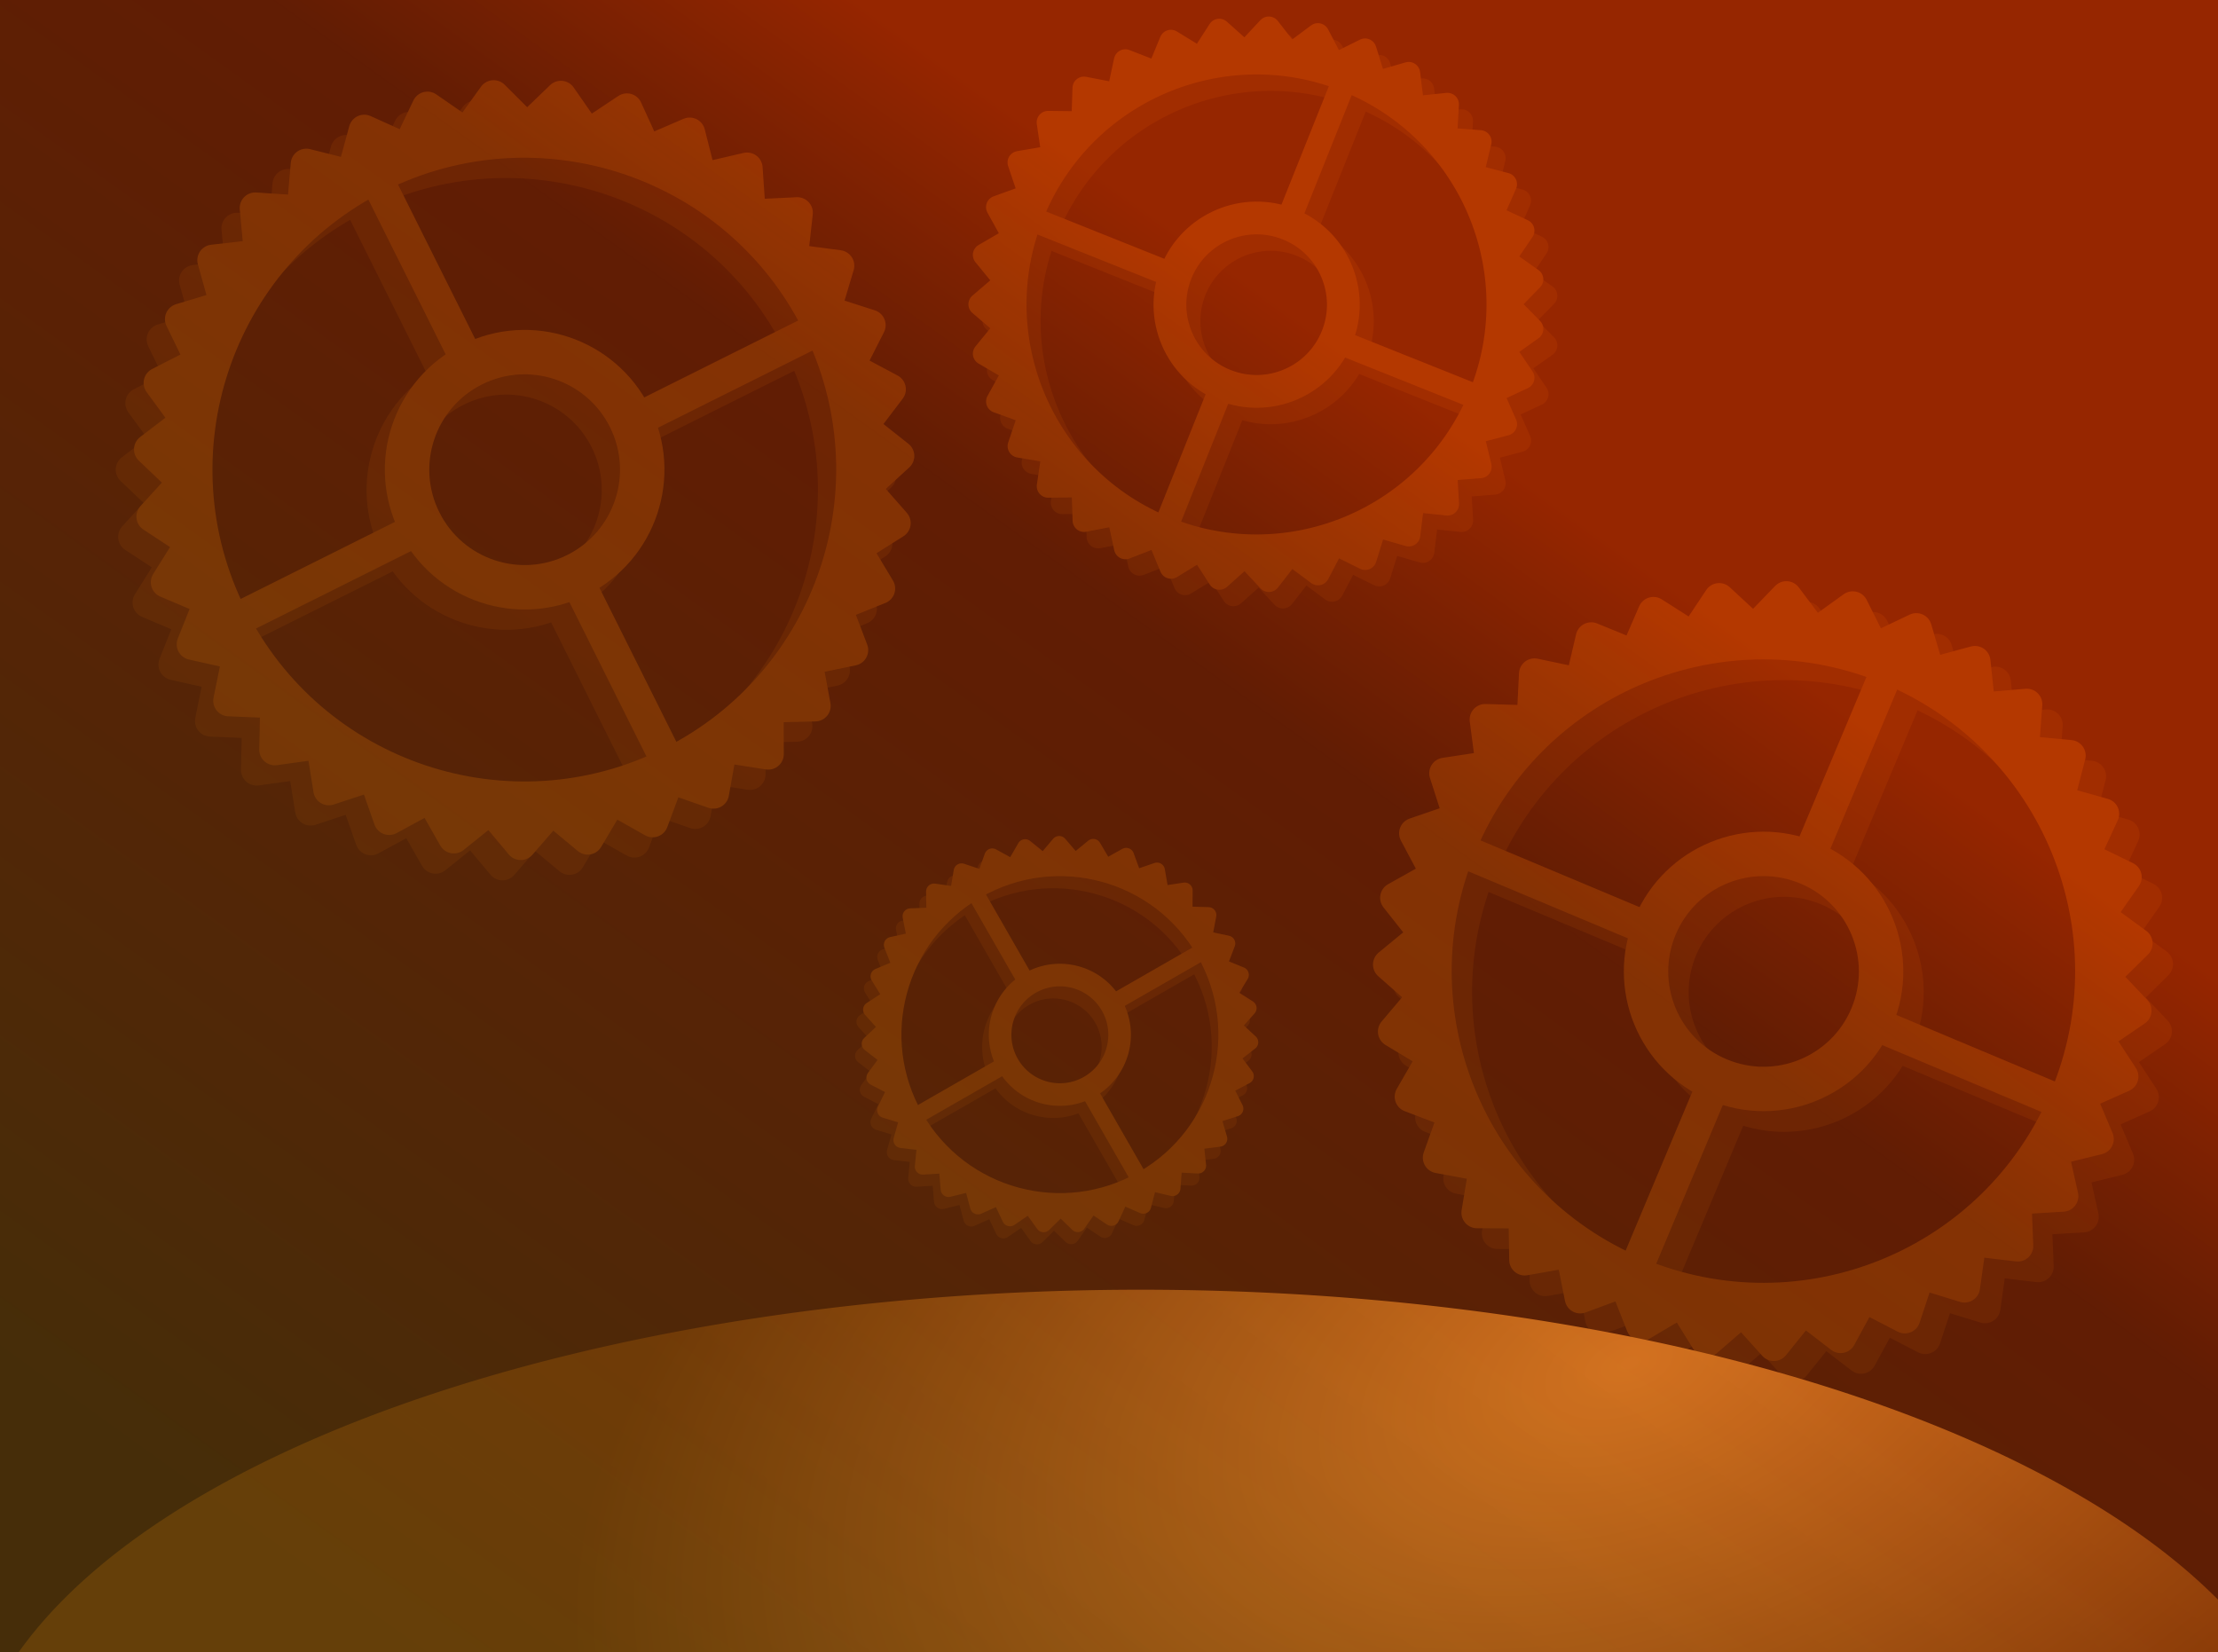 <?xml version="1.0" encoding="UTF-8" standalone="no"?>
<!-- Created with Inkscape (http://www.inkscape.org/) -->

<svg
   xmlns:dc="http://purl.org/dc/elements/1.1/"
   xmlns:cc="http://creativecommons.org/ns#"
   xmlns:rdf="http://www.w3.org/1999/02/22-rdf-syntax-ns#"
   xmlns:svg="http://www.w3.org/2000/svg"
   xmlns="http://www.w3.org/2000/svg"
   xmlns:xlink="http://www.w3.org/1999/xlink"
   xmlns:sodipodi="http://sodipodi.sourceforge.net/DTD/sodipodi-0.dtd"
   xmlns:inkscape="http://www.inkscape.org/namespaces/inkscape"
   width="1000"
   height="745"
   id="svg2"
   version="1.1"
   inkscape:version="0.48.4 r9939"
   sodipodi:docname="Unlimited Blade Works.svg"
   inkscape:export-filename="C:\Users\JoeDono\Dropbox\Inkscape Pictures\Unlimited Blade Works.png"
   inkscape:export-xdpi="90"
   inkscape:export-ydpi="90">
  <defs
     id="defs4">
    <linearGradient
       id="linearGradient3986">
      <stop
         style="stop-color:#ff4000;stop-opacity:0.589;"
         offset="0"
         id="stop3988" />
      <stop
         id="stop3994"
         offset="0.212"
         style="stop-color:#bc3707;stop-opacity:0.518;" />
      <stop
         style="stop-color:#794e0f;stop-opacity:0.58;"
         offset="1"
         id="stop3990" />
    </linearGradient>
    <linearGradient
       id="linearGradient3832">
      <stop
         style="stop-color:#ffae39;stop-opacity:1;"
         offset="0"
         id="stop3834" />
      <stop
         style="stop-color:#492b00;stop-opacity:1;"
         offset="1"
         id="stop3836" />
    </linearGradient>
    <linearGradient
       id="linearGradient3824">
      <stop
         style="stop-color:#000000;stop-opacity:1;"
         offset="0"
         id="stop3826" />
      <stop
         style="stop-color:#000000;stop-opacity:0;"
         offset="1"
         id="stop3828" />
    </linearGradient>
    <radialGradient
       inkscape:collect="always"
       xlink:href="#linearGradient3832"
       id="radialGradient3840"
       cx="684.66"
       cy="592.474"
       fx="684.66"
       fy="592.474"
       r="528.31"
       gradientTransform="matrix(-0.879,0.51,-0.185,-0.782,1445.214,629.835)"
       gradientUnits="userSpaceOnUse" />
    <filter
       id="filter3974"
       height="1"
       width="1"
       y="0"
       x="0"
       inkscape:label="Film grain"
       inkscape:menu="Image effects"
       inkscape:menu-tooltip="Adds a small scale graininess"
       color-interpolation-filters="sRGB">
      <feTurbulence
         id="feTurbulence3976"
         type="fractalNoise"
         numOctaves="3"
         baseFrequency="1"
         seed="0"
         result="result0" />
      <feColorMatrix
         id="feColorMatrix3978"
         result="result4"
         values="0"
         type="saturate" />
      <feComposite
         id="feComposite3980"
         in2="result4"
         in="SourceGraphic"
         operator="arithmetic"
         k1="1.25"
         k2="0.5"
         k3="0.5"
         result="result2" />
      <feBlend
         id="feBlend3982"
         in2="SourceGraphic"
         result="result5"
         mode="normal"
         in="result2" />
      <feComposite
         id="feComposite3984"
         in2="SourceGraphic"
         in="result5"
         operator="in"
         result="result3" />
    </filter>
    <linearGradient
       inkscape:collect="always"
       xlink:href="#linearGradient3986"
       id="linearGradient3992"
       x1="719.229"
       y1="238.914"
       x2="296.985"
       y2="826.822"
       gradientUnits="userSpaceOnUse" />
    <filter
       id="filter4132"
       y="-0.2"
       height="1.4"
       inkscape:label="Rough and dilate"
       inkscape:menu="Distort"
       inkscape:menu-tooltip="Create a turbulent contour around"
       color-interpolation-filters="sRGB">
      <feMorphology
         id="feMorphology4134"
         radius="7"
         operator="dilate"
         result="result8"
         in="SourceGraphic" />
      <feComposite
         id="feComposite4136"
         in2="result8"
         result="result10"
         in="SourceGraphic"
         operator="arithmetic"
         k1="0.5"
         k3="0.5" />
      <feTurbulence
         id="feTurbulence4138"
         result="result11"
         type="fractalNoise"
         numOctaves="3"
         baseFrequency="0.07" />
      <feDisplacementMap
         id="feDisplacementMap4140"
         in2="result11"
         result="result12"
         in="result10"
         xChannelSelector="R"
         scale="10" />
      <feComposite
         id="feComposite4142"
         in2="result12"
         operator="arithmetic"
         result="result13"
         in="SourceGraphic"
         k1="0.25"
         k2="0.25"
         k3="0.75" />
    </filter>
  </defs>
  <sodipodi:namedview
     id="base"
     pagecolor="#ffffff"
     bordercolor="#666666"
     borderopacity="1.0"
     inkscape:pageopacity="0.0"
     inkscape:pageshadow="2"
     inkscape:zoom="0.49497475"
     inkscape:cx="507.48067"
     inkscape:cy="263.05044"
     inkscape:document-units="px"
     inkscape:current-layer="layer1"
     showgrid="false"
     inkscape:window-width="1920"
     inkscape:window-height="1018"
     inkscape:window-x="-8"
     inkscape:window-y="-8"
     inkscape:window-maximized="1" />
  <g
     inkscape:label="Layer 1"
     inkscape:groupmode="layer"
     id="layer1"
     transform="translate(0,-307.362)">
    <rect
       style="fill:#000000;fill-opacity:1;stroke:none"
       id="rect3996"
       width="1105.107"
       height="998.031"
       x="-16.162"
       y="-28.777"
       transform="translate(0,307.362)"
       inkscape:export-xdpi="90"
       inkscape:export-ydpi="90" />
    <g
       id="g3856"
       transform="matrix(0.895,-0.447,0.447,0.895,-650.875,339.231)">
      <path
         sodipodi:type="arc"
         style="fill:none;stroke:#1b1000;stroke-width:20;stroke-linecap:butt;stroke-linejoin:round;stroke-miterlimit:4;stroke-opacity:1;stroke-dasharray:none"
         id="path3833"
         sodipodi:cx="237.38585"
         sodipodi:cy="215.68007"
         sodipodi:rx="150.51273"
         sodipodi:ry="150.51273"
         d="m 387.899,215.68 c 0,83.126 -67.387,150.513 -150.513,150.513 -83.126,0 -150.513,-67.387 -150.513,-150.513 0,-83.126 67.387,-150.513 150.513,-150.513 83.126,0 150.513,67.387 150.513,150.513 z"
         transform="translate(464.286,345.934)" />
      <path
         transform="matrix(0.352,0,0,0.352,618.224,485.797)"
         d="m 387.899,215.68 c 0,83.126 -67.387,150.513 -150.513,150.513 -83.126,0 -150.513,-67.387 -150.513,-150.513 0,-83.126 67.387,-150.513 150.513,-150.513 83.126,0 150.513,67.387 150.513,150.513 z"
         sodipodi:ry="150.51273"
         sodipodi:rx="150.51273"
         sodipodi:cy="215.68007"
         sodipodi:cx="237.38585"
         id="path3835"
         style="fill:none;stroke:#1b1000;stroke-width:56.895;stroke-linecap:butt;stroke-linejoin:round;stroke-miterlimit:4;stroke-opacity:1;stroke-dasharray:none"
         sodipodi:type="arc" />
      <path
         style="fill:#492b00;fill-opacity:1;stroke:#1b1000;stroke-width:15;stroke-linecap:butt;stroke-linejoin:miter;stroke-miterlimit:4;stroke-opacity:1;stroke-dasharray:none"
         d="m 700.661,413.121 0,89.904"
         id="path3837"
         inkscape:connector-curvature="0" />
      <path
         inkscape:connector-curvature="0"
         id="path3839"
         d="m 700.661,617.172 0,89.904"
         style="fill:#492b00;fill-opacity:1;stroke:#1b1000;stroke-width:15;stroke-linecap:butt;stroke-linejoin:miter;stroke-miterlimit:4;stroke-opacity:1;stroke-dasharray:none" />
      <path
         style="fill:#492b00;fill-opacity:1;stroke:#1b1000;stroke-width:15;stroke-linecap:butt;stroke-linejoin:miter;stroke-miterlimit:4;stroke-opacity:1;stroke-dasharray:none"
         d="m 848.649,564.139 -89.904,10e-6"
         id="path3841"
         inkscape:connector-curvature="0" />
      <path
         inkscape:connector-curvature="0"
         id="path3843"
         d="m 646.618,564.139 -89.904,10e-6"
         style="fill:#492b00;fill-opacity:1;stroke:#1b1000;stroke-width:15;stroke-linecap:butt;stroke-linejoin:miter;stroke-miterlimit:4;stroke-opacity:1;stroke-dasharray:none" />
      <path
         sodipodi:type="star"
         style="fill:none;stroke:#1b1000;stroke-width:15;stroke-linecap:butt;stroke-linejoin:round;stroke-miterlimit:4;stroke-opacity:1;stroke-dasharray:none"
         id="path3845"
         sodipodi:sides="35"
         sodipodi:cx="232.33508"
         sodipodi:cy="217.70036"
         sodipodi:r1="180.73828"
         sodipodi:r2="164.14107"
         sodipodi:arg1="0.60660511"
         sodipodi:arg2="0.6963649"
         inkscape:flatsided="false"
         inkscape:rounded="0"
         inkscape:randomized="0"
         d="m 380.828,320.736 -22.567,2.25 1.783,22.609 -22.606,-1.816 -2.283,22.564 -21.918,-5.823 -6.275,21.793 -20.526,-9.643 -10.065,20.323 -18.475,-13.153 -13.532,18.199 -15.829,-16.241 -16.565,15.49 -12.675,-18.806 -19.064,12.283 -9.113,-20.767 -20.951,8.682 -5.259,-22.061 -22.165,4.801 -1.235,-22.645 -22.666,0.767 2.828,-22.502 L 79.23,313.748 86.03,292.113 64.54,284.866 75.095,264.793 55.244,253.826 69.213,235.96 51.639,221.625 68.574,206.54 53.843,189.297 73.198,177.478 61.783,157.882 l 21.155,-8.172 -7.733,-21.32 22.274,-4.264 -3.802,-22.358 22.678,-0.218 0.251,-22.677 22.352,3.835 4.296,-22.268 21.308,7.764 8.203,-21.143 19.579,11.444 11.847,-19.339 17.221,14.756 15.109,-16.913 14.31,17.594 17.886,-13.943 10.938,19.867 20.088,-10.525 7.215,21.5 21.645,-6.769 3.26,22.443 22.506,-2.795 -0.8,22.665 22.643,1.268 -4.834,22.158 22.053,5.291 -8.712,20.938 20.754,9.144 -12.311,19.046 18.788,12.702 -15.514,16.542 16.218,15.853 -18.218,13.506 13.126,18.494 -20.337,10.036 9.613,20.54 -21.802,6.243 z"
         transform="matrix(0.935,0,0,0.935,484.33,357.962)"
         inkscape:transform-center-x="0.17571271"
         inkscape:transform-center-y="-0.16468939" />
    </g>
    <g
       id="g3847"
       transform="matrix(0.895,-0.447,0.447,0.895,-209.866,157.074)">
      <path
         transform="translate(0,307.362)"
         d="m 387.899,215.68 c 0,83.126 -67.387,150.513 -150.513,150.513 -83.126,0 -150.513,-67.387 -150.513,-150.513 0,-83.126 67.387,-150.513 150.513,-150.513 83.126,0 150.513,67.387 150.513,150.513 z"
         sodipodi:ry="150.51273"
         sodipodi:rx="150.51273"
         sodipodi:cy="215.68007"
         sodipodi:cx="237.38585"
         id="path3787"
         style="fill:none;stroke:#492b00;stroke-width:20;stroke-linecap:butt;stroke-linejoin:round;stroke-miterlimit:4;stroke-opacity:1;stroke-dasharray:none"
         sodipodi:type="arc" />
      <path
         sodipodi:type="arc"
         style="fill:none;stroke:#492b00;stroke-width:56.895;stroke-linecap:butt;stroke-linejoin:round;stroke-miterlimit:4;stroke-opacity:1;stroke-dasharray:none"
         id="path3789"
         sodipodi:cx="237.38585"
         sodipodi:cy="215.68007"
         sodipodi:rx="150.51273"
         sodipodi:ry="150.51273"
         d="m 387.899,215.68 c 0,83.126 -67.387,150.513 -150.513,150.513 -83.126,0 -150.513,-67.387 -150.513,-150.513 0,-83.126 67.387,-150.513 150.513,-150.513 83.126,0 150.513,67.387 150.513,150.513 z"
         transform="matrix(0.352,0,0,0.352,153.939,447.225)" />
      <path
         inkscape:connector-curvature="0"
         id="path3791"
         d="m 236.376,374.55 0,89.904"
         style="fill:#492b00;fill-opacity:1;stroke:#492b00;stroke-width:15;stroke-linecap:butt;stroke-linejoin:miter;stroke-miterlimit:4;stroke-opacity:1;stroke-dasharray:none" />
      <path
         style="fill:#492b00;fill-opacity:1;stroke:#492b00;stroke-width:15;stroke-linecap:butt;stroke-linejoin:miter;stroke-miterlimit:4;stroke-opacity:1;stroke-dasharray:none"
         d="m 236.376,578.601 0,89.904"
         id="path3793"
         inkscape:connector-curvature="0" />
      <path
         inkscape:connector-curvature="0"
         id="path3795"
         d="m 384.363,525.568 -89.904,10e-6"
         style="fill:#492b00;fill-opacity:1;stroke:#492b00;stroke-width:15;stroke-linecap:butt;stroke-linejoin:miter;stroke-miterlimit:4;stroke-opacity:1;stroke-dasharray:none" />
      <path
         style="fill:#492b00;fill-opacity:1;stroke:#492b00;stroke-width:15;stroke-linecap:butt;stroke-linejoin:miter;stroke-miterlimit:4;stroke-opacity:1;stroke-dasharray:none"
         d="m 182.333,525.568 -89.904,10e-6"
         id="path3797"
         inkscape:connector-curvature="0" />
      <path
         inkscape:transform-center-y="-0.16468939"
         inkscape:transform-center-x="0.17571271"
         transform="matrix(0.935,0,0,0.935,20.044,319.391)"
         d="m 380.828,320.736 -22.567,2.25 1.783,22.609 -22.606,-1.816 -2.283,22.564 -21.918,-5.823 -6.275,21.793 -20.526,-9.643 -10.065,20.323 -18.475,-13.153 -13.532,18.199 -15.829,-16.241 -16.565,15.49 -12.675,-18.806 -19.064,12.283 -9.113,-20.767 -20.951,8.682 -5.259,-22.061 -22.165,4.801 -1.235,-22.645 -22.666,0.767 2.828,-22.502 L 79.23,313.748 86.03,292.113 64.54,284.866 75.095,264.793 55.244,253.826 69.213,235.96 51.639,221.625 68.574,206.54 53.843,189.297 73.198,177.478 61.783,157.882 l 21.155,-8.172 -7.733,-21.32 22.274,-4.264 -3.802,-22.358 22.678,-0.218 0.251,-22.677 22.352,3.835 4.296,-22.268 21.308,7.764 8.203,-21.143 19.579,11.444 11.847,-19.339 17.221,14.756 15.109,-16.913 14.31,17.594 17.886,-13.943 10.938,19.867 20.088,-10.525 7.215,21.5 21.645,-6.769 3.26,22.443 22.506,-2.795 -0.8,22.665 22.643,1.268 -4.834,22.158 22.053,5.291 -8.712,20.938 20.754,9.144 -12.311,19.046 18.788,12.702 -15.514,16.542 16.218,15.853 -18.218,13.506 13.126,18.494 -20.337,10.036 9.613,20.54 -21.802,6.243 z"
         inkscape:randomized="0"
         inkscape:rounded="0"
         inkscape:flatsided="false"
         sodipodi:arg2="0.6963649"
         sodipodi:arg1="0.60660511"
         sodipodi:r2="164.14107"
         sodipodi:r1="180.73828"
         sodipodi:cy="217.70036"
         sodipodi:cx="232.33508"
         sodipodi:sides="35"
         id="path3799"
         style="fill:none;stroke:#492b00;stroke-width:15;stroke-linecap:butt;stroke-linejoin:round;stroke-miterlimit:4;stroke-opacity:1;stroke-dasharray:none"
         sodipodi:type="star" />
    </g>
    <g
       transform="matrix(0.922,0.387,-0.387,0.922,374.659,-34.838)"
       id="g3865">
      <path
         transform="translate(464.286,345.934)"
         d="m 387.899,215.68 c 0,83.126 -67.387,150.513 -150.513,150.513 -83.126,0 -150.513,-67.387 -150.513,-150.513 0,-83.126 67.387,-150.513 150.513,-150.513 83.126,0 150.513,67.387 150.513,150.513 z"
         sodipodi:ry="150.51273"
         sodipodi:rx="150.51273"
         sodipodi:cy="215.68007"
         sodipodi:cx="237.38585"
         id="path3867"
         style="fill:none;stroke:#1b1000;stroke-width:20;stroke-linecap:butt;stroke-linejoin:round;stroke-miterlimit:4;stroke-opacity:1;stroke-dasharray:none"
         sodipodi:type="arc" />
      <path
         sodipodi:type="arc"
         style="fill:none;stroke:#1b1000;stroke-width:56.895;stroke-linecap:butt;stroke-linejoin:round;stroke-miterlimit:4;stroke-opacity:1;stroke-dasharray:none"
         id="path3869"
         sodipodi:cx="237.38585"
         sodipodi:cy="215.68007"
         sodipodi:rx="150.51273"
         sodipodi:ry="150.51273"
         d="m 387.899,215.68 c 0,83.126 -67.387,150.513 -150.513,150.513 -83.126,0 -150.513,-67.387 -150.513,-150.513 0,-83.126 67.387,-150.513 150.513,-150.513 83.126,0 150.513,67.387 150.513,150.513 z"
         transform="matrix(0.352,0,0,0.352,618.224,485.797)" />
      <path
         inkscape:connector-curvature="0"
         id="path3871"
         d="m 700.661,413.121 0,89.904"
         style="fill:#492b00;fill-opacity:1;stroke:#1b1000;stroke-width:15;stroke-linecap:butt;stroke-linejoin:miter;stroke-miterlimit:4;stroke-opacity:1;stroke-dasharray:none" />
      <path
         style="fill:#492b00;fill-opacity:1;stroke:#1b1000;stroke-width:15;stroke-linecap:butt;stroke-linejoin:miter;stroke-miterlimit:4;stroke-opacity:1;stroke-dasharray:none"
         d="m 700.661,617.172 0,89.904"
         id="path3873"
         inkscape:connector-curvature="0" />
      <path
         inkscape:connector-curvature="0"
         id="path3875"
         d="m 848.649,564.139 -89.904,10e-6"
         style="fill:#492b00;fill-opacity:1;stroke:#1b1000;stroke-width:15;stroke-linecap:butt;stroke-linejoin:miter;stroke-miterlimit:4;stroke-opacity:1;stroke-dasharray:none" />
      <path
         style="fill:#492b00;fill-opacity:1;stroke:#1b1000;stroke-width:15;stroke-linecap:butt;stroke-linejoin:miter;stroke-miterlimit:4;stroke-opacity:1;stroke-dasharray:none"
         d="m 646.618,564.139 -89.904,10e-6"
         id="path3877"
         inkscape:connector-curvature="0" />
      <path
         inkscape:transform-center-y="-0.16468939"
         inkscape:transform-center-x="0.17571271"
         transform="matrix(0.935,0,0,0.935,484.33,357.962)"
         d="m 380.828,320.736 -22.567,2.25 1.783,22.609 -22.606,-1.816 -2.283,22.564 -21.918,-5.823 -6.275,21.793 -20.526,-9.643 -10.065,20.323 -18.475,-13.153 -13.532,18.199 -15.829,-16.241 -16.565,15.49 -12.675,-18.806 -19.064,12.283 -9.113,-20.767 -20.951,8.682 -5.259,-22.061 -22.165,4.801 -1.235,-22.645 -22.666,0.767 2.828,-22.502 L 79.23,313.748 86.03,292.113 64.54,284.866 75.095,264.793 55.244,253.826 69.213,235.96 51.639,221.625 68.574,206.54 53.843,189.297 73.198,177.478 61.783,157.882 l 21.155,-8.172 -7.733,-21.32 22.274,-4.264 -3.802,-22.358 22.678,-0.218 0.251,-22.677 22.352,3.835 4.296,-22.268 21.308,7.764 8.203,-21.143 19.579,11.444 11.847,-19.339 17.221,14.756 15.109,-16.913 14.31,17.594 17.886,-13.943 10.938,19.867 20.088,-10.525 7.215,21.5 21.645,-6.769 3.26,22.443 22.506,-2.795 -0.8,22.665 22.643,1.268 -4.834,22.158 22.053,5.291 -8.712,20.938 20.754,9.144 -12.311,19.046 18.788,12.702 -15.514,16.542 16.218,15.853 -18.218,13.506 13.126,18.494 -20.337,10.036 9.613,20.54 -21.802,6.243 z"
         inkscape:randomized="0"
         inkscape:rounded="0"
         inkscape:flatsided="false"
         sodipodi:arg2="0.6963649"
         sodipodi:arg1="0.60660511"
         sodipodi:r2="164.14107"
         sodipodi:r1="180.73828"
         sodipodi:cy="217.70036"
         sodipodi:cx="232.33508"
         sodipodi:sides="35"
         id="path3879"
         style="fill:none;stroke:#1b1000;stroke-width:15;stroke-linecap:butt;stroke-linejoin:round;stroke-miterlimit:4;stroke-opacity:1;stroke-dasharray:none"
         sodipodi:type="star" />
    </g>
    <g
       transform="matrix(0.922,0.387,-0.387,0.922,778.601,171.074)"
       id="g3881">
      <path
         sodipodi:type="arc"
         style="fill:none;stroke:#492b00;stroke-width:20;stroke-linecap:butt;stroke-linejoin:round;stroke-miterlimit:4;stroke-opacity:1;stroke-dasharray:none"
         id="path3883"
         sodipodi:cx="237.38585"
         sodipodi:cy="215.68007"
         sodipodi:rx="150.51273"
         sodipodi:ry="150.51273"
         d="m 387.899,215.68 c 0,83.126 -67.387,150.513 -150.513,150.513 -83.126,0 -150.513,-67.387 -150.513,-150.513 0,-83.126 67.387,-150.513 150.513,-150.513 83.126,0 150.513,67.387 150.513,150.513 z"
         transform="translate(0,307.362)" />
      <path
         transform="matrix(0.352,0,0,0.352,153.939,447.225)"
         d="m 387.899,215.68 c 0,83.126 -67.387,150.513 -150.513,150.513 -83.126,0 -150.513,-67.387 -150.513,-150.513 0,-83.126 67.387,-150.513 150.513,-150.513 83.126,0 150.513,67.387 150.513,150.513 z"
         sodipodi:ry="150.51273"
         sodipodi:rx="150.51273"
         sodipodi:cy="215.68007"
         sodipodi:cx="237.38585"
         id="path3885"
         style="fill:none;stroke:#492b00;stroke-width:56.895;stroke-linecap:butt;stroke-linejoin:round;stroke-miterlimit:4;stroke-opacity:1;stroke-dasharray:none"
         sodipodi:type="arc" />
      <path
         style="fill:#492b00;fill-opacity:1;stroke:#492b00;stroke-width:15;stroke-linecap:butt;stroke-linejoin:miter;stroke-miterlimit:4;stroke-opacity:1;stroke-dasharray:none"
         d="m 236.376,374.55 0,89.904"
         id="path3887"
         inkscape:connector-curvature="0" />
      <path
         inkscape:connector-curvature="0"
         id="path3889"
         d="m 236.376,578.601 0,89.904"
         style="fill:#492b00;fill-opacity:1;stroke:#492b00;stroke-width:15;stroke-linecap:butt;stroke-linejoin:miter;stroke-miterlimit:4;stroke-opacity:1;stroke-dasharray:none" />
      <path
         style="fill:#492b00;fill-opacity:1;stroke:#492b00;stroke-width:15;stroke-linecap:butt;stroke-linejoin:miter;stroke-miterlimit:4;stroke-opacity:1;stroke-dasharray:none"
         d="m 384.363,525.568 -89.904,10e-6"
         id="path3891"
         inkscape:connector-curvature="0" />
      <path
         inkscape:connector-curvature="0"
         id="path3893"
         d="m 182.333,525.568 -89.904,10e-6"
         style="fill:#492b00;fill-opacity:1;stroke:#492b00;stroke-width:15;stroke-linecap:butt;stroke-linejoin:miter;stroke-miterlimit:4;stroke-opacity:1;stroke-dasharray:none" />
      <path
         sodipodi:type="star"
         style="fill:none;stroke:#492b00;stroke-width:15;stroke-linecap:butt;stroke-linejoin:round;stroke-miterlimit:4;stroke-opacity:1;stroke-dasharray:none"
         id="path3895"
         sodipodi:sides="35"
         sodipodi:cx="232.33508"
         sodipodi:cy="217.70036"
         sodipodi:r1="180.73828"
         sodipodi:r2="164.14107"
         sodipodi:arg1="0.60660511"
         sodipodi:arg2="0.6963649"
         inkscape:flatsided="false"
         inkscape:rounded="0"
         inkscape:randomized="0"
         d="m 380.828,320.736 -22.567,2.25 1.783,22.609 -22.606,-1.816 -2.283,22.564 -21.918,-5.823 -6.275,21.793 -20.526,-9.643 -10.065,20.323 -18.475,-13.153 -13.532,18.199 -15.829,-16.241 -16.565,15.49 -12.675,-18.806 -19.064,12.283 -9.113,-20.767 -20.951,8.682 -5.259,-22.061 -22.165,4.801 -1.235,-22.645 -22.666,0.767 2.828,-22.502 L 79.23,313.748 86.03,292.113 64.54,284.866 75.095,264.793 55.244,253.826 69.213,235.96 51.639,221.625 68.574,206.54 53.843,189.297 73.198,177.478 61.783,157.882 l 21.155,-8.172 -7.733,-21.32 22.274,-4.264 -3.802,-22.358 22.678,-0.218 0.251,-22.677 22.352,3.835 4.296,-22.268 21.308,7.764 8.203,-21.143 19.579,11.444 11.847,-19.339 17.221,14.756 15.109,-16.913 14.31,17.594 17.886,-13.943 10.938,19.867 20.088,-10.525 7.215,21.5 21.645,-6.769 3.26,22.443 22.506,-2.795 -0.8,22.665 22.643,1.268 -4.834,22.158 22.053,5.291 -8.712,20.938 20.754,9.144 -12.311,19.046 18.788,12.702 -15.514,16.542 16.218,15.853 -18.218,13.506 13.126,18.494 -20.337,10.036 9.613,20.54 -21.802,6.243 z"
         transform="matrix(0.935,0,0,0.935,20.044,319.391)"
         inkscape:transform-center-x="0.17571271"
         inkscape:transform-center-y="-0.16468939" />
    </g>
    <g
       id="g3897"
       transform="matrix(0.685,0.274,-0.274,0.685,246.086,-124.92)">
      <path
         sodipodi:type="arc"
         style="fill:none;stroke:#1b1000;stroke-width:20;stroke-linecap:butt;stroke-linejoin:round;stroke-miterlimit:4;stroke-opacity:1;stroke-dasharray:none"
         id="path3899"
         sodipodi:cx="237.38585"
         sodipodi:cy="215.68007"
         sodipodi:rx="150.51273"
         sodipodi:ry="150.51273"
         d="m 387.899,215.68 c 0,83.126 -67.387,150.513 -150.513,150.513 -83.126,0 -150.513,-67.387 -150.513,-150.513 0,-83.126 67.387,-150.513 150.513,-150.513 83.126,0 150.513,67.387 150.513,150.513 z"
         transform="translate(464.286,345.934)" />
      <path
         transform="matrix(0.352,0,0,0.352,618.224,485.797)"
         d="m 387.899,215.68 c 0,83.126 -67.387,150.513 -150.513,150.513 -83.126,0 -150.513,-67.387 -150.513,-150.513 0,-83.126 67.387,-150.513 150.513,-150.513 83.126,0 150.513,67.387 150.513,150.513 z"
         sodipodi:ry="150.51273"
         sodipodi:rx="150.51273"
         sodipodi:cy="215.68007"
         sodipodi:cx="237.38585"
         id="path3901"
         style="fill:none;stroke:#1b1000;stroke-width:56.895;stroke-linecap:butt;stroke-linejoin:round;stroke-miterlimit:4;stroke-opacity:1;stroke-dasharray:none"
         sodipodi:type="arc" />
      <path
         style="fill:#492b00;fill-opacity:1;stroke:#1b1000;stroke-width:15;stroke-linecap:butt;stroke-linejoin:miter;stroke-miterlimit:4;stroke-opacity:1;stroke-dasharray:none"
         d="m 700.661,413.121 0,89.904"
         id="path3903"
         inkscape:connector-curvature="0" />
      <path
         inkscape:connector-curvature="0"
         id="path3905"
         d="m 700.661,617.172 0,89.904"
         style="fill:#492b00;fill-opacity:1;stroke:#1b1000;stroke-width:15;stroke-linecap:butt;stroke-linejoin:miter;stroke-miterlimit:4;stroke-opacity:1;stroke-dasharray:none" />
      <path
         style="fill:#492b00;fill-opacity:1;stroke:#1b1000;stroke-width:15;stroke-linecap:butt;stroke-linejoin:miter;stroke-miterlimit:4;stroke-opacity:1;stroke-dasharray:none"
         d="m 848.649,564.139 -89.904,10e-6"
         id="path3907"
         inkscape:connector-curvature="0" />
      <path
         inkscape:connector-curvature="0"
         id="path3909"
         d="m 646.618,564.139 -89.904,10e-6"
         style="fill:#492b00;fill-opacity:1;stroke:#1b1000;stroke-width:15;stroke-linecap:butt;stroke-linejoin:miter;stroke-miterlimit:4;stroke-opacity:1;stroke-dasharray:none" />
      <path
         sodipodi:type="star"
         style="fill:none;stroke:#1b1000;stroke-width:15;stroke-linecap:butt;stroke-linejoin:round;stroke-miterlimit:4;stroke-opacity:1;stroke-dasharray:none"
         id="path3911"
         sodipodi:sides="35"
         sodipodi:cx="232.33508"
         sodipodi:cy="217.70036"
         sodipodi:r1="180.73828"
         sodipodi:r2="164.14107"
         sodipodi:arg1="0.60660511"
         sodipodi:arg2="0.6963649"
         inkscape:flatsided="false"
         inkscape:rounded="0"
         inkscape:randomized="0"
         d="m 380.828,320.736 -22.567,2.25 1.783,22.609 -22.606,-1.816 -2.283,22.564 -21.918,-5.823 -6.275,21.793 -20.526,-9.643 -10.065,20.323 -18.475,-13.153 -13.532,18.199 -15.829,-16.241 -16.565,15.49 -12.675,-18.806 -19.064,12.283 -9.113,-20.767 -20.951,8.682 -5.259,-22.061 -22.165,4.801 -1.235,-22.645 -22.666,0.767 2.828,-22.502 L 79.23,313.748 86.03,292.113 64.54,284.866 75.095,264.793 55.244,253.826 69.213,235.96 51.639,221.625 68.574,206.54 53.843,189.297 73.198,177.478 61.783,157.882 l 21.155,-8.172 -7.733,-21.32 22.274,-4.264 -3.802,-22.358 22.678,-0.218 0.251,-22.677 22.352,3.835 4.296,-22.268 21.308,7.764 8.203,-21.143 19.579,11.444 11.847,-19.339 17.221,14.756 15.109,-16.913 14.31,17.594 17.886,-13.943 10.938,19.867 20.088,-10.525 7.215,21.5 21.645,-6.769 3.26,22.443 22.506,-2.795 -0.8,22.665 22.643,1.268 -4.834,22.158 22.053,5.291 -8.712,20.938 20.754,9.144 -12.311,19.046 18.788,12.702 -15.514,16.542 16.218,15.853 -18.218,13.506 13.126,18.494 -20.337,10.036 9.613,20.54 -21.802,6.243 z"
         transform="matrix(0.935,0,0,0.935,484.33,357.962)"
         inkscape:transform-center-x="0.17571271"
         inkscape:transform-center-y="-0.16468939" />
    </g>
    <g
       id="g3913"
       transform="matrix(0.685,0.274,-0.274,0.685,547.219,21.3)">
      <path
         transform="translate(0,307.362)"
         d="m 387.899,215.68 c 0,83.126 -67.387,150.513 -150.513,150.513 -83.126,0 -150.513,-67.387 -150.513,-150.513 0,-83.126 67.387,-150.513 150.513,-150.513 83.126,0 150.513,67.387 150.513,150.513 z"
         sodipodi:ry="150.51273"
         sodipodi:rx="150.51273"
         sodipodi:cy="215.68007"
         sodipodi:cx="237.38585"
         id="path3915"
         style="fill:none;stroke:#492b00;stroke-width:20;stroke-linecap:butt;stroke-linejoin:round;stroke-miterlimit:4;stroke-opacity:1;stroke-dasharray:none"
         sodipodi:type="arc" />
      <path
         sodipodi:type="arc"
         style="fill:none;stroke:#492b00;stroke-width:56.895;stroke-linecap:butt;stroke-linejoin:round;stroke-miterlimit:4;stroke-opacity:1;stroke-dasharray:none"
         id="path3917"
         sodipodi:cx="237.38585"
         sodipodi:cy="215.68007"
         sodipodi:rx="150.51273"
         sodipodi:ry="150.51273"
         d="m 387.899,215.68 c 0,83.126 -67.387,150.513 -150.513,150.513 -83.126,0 -150.513,-67.387 -150.513,-150.513 0,-83.126 67.387,-150.513 150.513,-150.513 83.126,0 150.513,67.387 150.513,150.513 z"
         transform="matrix(0.352,0,0,0.352,153.939,447.225)" />
      <path
         inkscape:connector-curvature="0"
         id="path3919"
         d="m 236.376,374.55 0,89.904"
         style="fill:#492b00;fill-opacity:1;stroke:#492b00;stroke-width:15;stroke-linecap:butt;stroke-linejoin:miter;stroke-miterlimit:4;stroke-opacity:1;stroke-dasharray:none" />
      <path
         style="fill:#492b00;fill-opacity:1;stroke:#492b00;stroke-width:15;stroke-linecap:butt;stroke-linejoin:miter;stroke-miterlimit:4;stroke-opacity:1;stroke-dasharray:none"
         d="m 236.376,578.601 0,89.904"
         id="path3921"
         inkscape:connector-curvature="0" />
      <path
         inkscape:connector-curvature="0"
         id="path3923"
         d="m 384.363,525.568 -89.904,10e-6"
         style="fill:#492b00;fill-opacity:1;stroke:#492b00;stroke-width:15;stroke-linecap:butt;stroke-linejoin:miter;stroke-miterlimit:4;stroke-opacity:1;stroke-dasharray:none" />
      <path
         style="fill:#492b00;fill-opacity:1;stroke:#492b00;stroke-width:15;stroke-linecap:butt;stroke-linejoin:miter;stroke-miterlimit:4;stroke-opacity:1;stroke-dasharray:none"
         d="m 182.333,525.568 -89.904,10e-6"
         id="path3925"
         inkscape:connector-curvature="0" />
      <path
         inkscape:transform-center-y="-0.16468939"
         inkscape:transform-center-x="0.17571271"
         transform="matrix(0.935,0,0,0.935,20.044,319.391)"
         d="m 380.828,320.736 -22.567,2.25 1.783,22.609 -22.606,-1.816 -2.283,22.564 -21.918,-5.823 -6.275,21.793 -20.526,-9.643 -10.065,20.323 -18.475,-13.153 -13.532,18.199 -15.829,-16.241 -16.565,15.49 -12.675,-18.806 -19.064,12.283 -9.113,-20.767 -20.951,8.682 -5.259,-22.061 -22.165,4.801 -1.235,-22.645 -22.666,0.767 2.828,-22.502 L 79.23,313.748 86.03,292.113 64.54,284.866 75.095,264.793 55.244,253.826 69.213,235.96 51.639,221.625 68.574,206.54 53.843,189.297 73.198,177.478 61.783,157.882 l 21.155,-8.172 -7.733,-21.32 22.274,-4.264 -3.802,-22.358 22.678,-0.218 0.251,-22.677 22.352,3.835 4.296,-22.268 21.308,7.764 8.203,-21.143 19.579,11.444 11.847,-19.339 17.221,14.756 15.109,-16.913 14.31,17.594 17.886,-13.943 10.938,19.867 20.088,-10.525 7.215,21.5 21.645,-6.769 3.26,22.443 22.506,-2.795 -0.8,22.665 22.643,1.268 -4.834,22.158 22.053,5.291 -8.712,20.938 20.754,9.144 -12.311,19.046 18.788,12.702 -15.514,16.542 16.218,15.853 -18.218,13.506 13.126,18.494 -20.337,10.036 9.613,20.54 -21.802,6.243 z"
         inkscape:randomized="0"
         inkscape:rounded="0"
         inkscape:flatsided="false"
         sodipodi:arg2="0.6963649"
         sodipodi:arg1="0.60660511"
         sodipodi:r2="164.14107"
         sodipodi:r1="180.73828"
         sodipodi:cy="217.70036"
         sodipodi:cx="232.33508"
         sodipodi:sides="35"
         id="path3927"
         style="fill:none;stroke:#492b00;stroke-width:15;stroke-linecap:butt;stroke-linejoin:round;stroke-miterlimit:4;stroke-opacity:1;stroke-dasharray:none"
         sodipodi:type="star" />
    </g>
    <g
       id="g3929"
       transform="matrix(0.253,0.441,-0.441,0.253,545.018,327.753)">
      <path
         sodipodi:type="arc"
         style="fill:none;stroke:#1b1000;stroke-width:20;stroke-linecap:butt;stroke-linejoin:round;stroke-miterlimit:4;stroke-opacity:1;stroke-dasharray:none"
         id="path3931"
         sodipodi:cx="237.38585"
         sodipodi:cy="215.68007"
         sodipodi:rx="150.51273"
         sodipodi:ry="150.51273"
         d="m 387.899,215.68 c 0,83.126 -67.387,150.513 -150.513,150.513 -83.126,0 -150.513,-67.387 -150.513,-150.513 0,-83.126 67.387,-150.513 150.513,-150.513 83.126,0 150.513,67.387 150.513,150.513 z"
         transform="translate(464.286,345.934)" />
      <path
         transform="matrix(0.352,0,0,0.352,618.224,485.797)"
         d="m 387.899,215.68 c 0,83.126 -67.387,150.513 -150.513,150.513 -83.126,0 -150.513,-67.387 -150.513,-150.513 0,-83.126 67.387,-150.513 150.513,-150.513 83.126,0 150.513,67.387 150.513,150.513 z"
         sodipodi:ry="150.51273"
         sodipodi:rx="150.51273"
         sodipodi:cy="215.68007"
         sodipodi:cx="237.38585"
         id="path3933"
         style="fill:none;stroke:#1b1000;stroke-width:56.895;stroke-linecap:butt;stroke-linejoin:round;stroke-miterlimit:4;stroke-opacity:1;stroke-dasharray:none"
         sodipodi:type="arc" />
      <path
         style="fill:#492b00;fill-opacity:1;stroke:#1b1000;stroke-width:15;stroke-linecap:butt;stroke-linejoin:miter;stroke-miterlimit:4;stroke-opacity:1;stroke-dasharray:none"
         d="m 700.661,413.121 0,89.904"
         id="path3935"
         inkscape:connector-curvature="0" />
      <path
         inkscape:connector-curvature="0"
         id="path3937"
         d="m 700.661,617.172 0,89.904"
         style="fill:#492b00;fill-opacity:1;stroke:#1b1000;stroke-width:15;stroke-linecap:butt;stroke-linejoin:miter;stroke-miterlimit:4;stroke-opacity:1;stroke-dasharray:none" />
      <path
         style="fill:#492b00;fill-opacity:1;stroke:#1b1000;stroke-width:15;stroke-linecap:butt;stroke-linejoin:miter;stroke-miterlimit:4;stroke-opacity:1;stroke-dasharray:none"
         d="m 848.649,564.139 -89.904,10e-6"
         id="path3939"
         inkscape:connector-curvature="0" />
      <path
         inkscape:connector-curvature="0"
         id="path3941"
         d="m 646.618,564.139 -89.904,10e-6"
         style="fill:#492b00;fill-opacity:1;stroke:#1b1000;stroke-width:15;stroke-linecap:butt;stroke-linejoin:miter;stroke-miterlimit:4;stroke-opacity:1;stroke-dasharray:none" />
      <path
         sodipodi:type="star"
         style="fill:none;stroke:#1b1000;stroke-width:15;stroke-linecap:butt;stroke-linejoin:round;stroke-miterlimit:4;stroke-opacity:1;stroke-dasharray:none"
         id="path3943"
         sodipodi:sides="35"
         sodipodi:cx="232.33508"
         sodipodi:cy="217.70036"
         sodipodi:r1="180.73828"
         sodipodi:r2="164.14107"
         sodipodi:arg1="0.60660511"
         sodipodi:arg2="0.6963649"
         inkscape:flatsided="false"
         inkscape:rounded="0"
         inkscape:randomized="0"
         d="m 380.828,320.736 -22.567,2.25 1.783,22.609 -22.606,-1.816 -2.283,22.564 -21.918,-5.823 -6.275,21.793 -20.526,-9.643 -10.065,20.323 -18.475,-13.153 -13.532,18.199 -15.829,-16.241 -16.565,15.49 -12.675,-18.806 -19.064,12.283 -9.113,-20.767 -20.951,8.682 -5.259,-22.061 -22.165,4.801 -1.235,-22.645 -22.666,0.767 2.828,-22.502 L 79.23,313.748 86.03,292.113 64.54,284.866 75.095,264.793 55.244,253.826 69.213,235.96 51.639,221.625 68.574,206.54 53.843,189.297 73.198,177.478 61.783,157.882 l 21.155,-8.172 -7.733,-21.32 22.274,-4.264 -3.802,-22.358 22.678,-0.218 0.251,-22.677 22.352,3.835 4.296,-22.268 21.308,7.764 8.203,-21.143 19.579,11.444 11.847,-19.339 17.221,14.756 15.109,-16.913 14.31,17.594 17.886,-13.943 10.938,19.867 20.088,-10.525 7.215,21.5 21.645,-6.769 3.26,22.443 22.506,-2.795 -0.8,22.665 22.643,1.268 -4.834,22.158 22.053,5.291 -8.712,20.938 20.754,9.144 -12.311,19.046 18.788,12.702 -15.514,16.542 16.218,15.853 -18.218,13.506 13.126,18.494 -20.337,10.036 9.613,20.54 -21.802,6.243 z"
         transform="matrix(0.935,0,0,0.935,484.33,357.962)"
         inkscape:transform-center-x="0.17571271"
         inkscape:transform-center-y="-0.16468939" />
    </g>
    <g
       id="g3945"
       transform="matrix(0.253,0.441,-0.441,0.253,648.466,536.804)">
      <path
         transform="translate(0,307.362)"
         d="m 387.899,215.68 c 0,83.126 -67.387,150.513 -150.513,150.513 -83.126,0 -150.513,-67.387 -150.513,-150.513 0,-83.126 67.387,-150.513 150.513,-150.513 83.126,0 150.513,67.387 150.513,150.513 z"
         sodipodi:ry="150.51273"
         sodipodi:rx="150.51273"
         sodipodi:cy="215.68007"
         sodipodi:cx="237.38585"
         id="path3947"
         style="fill:none;stroke:#492b00;stroke-width:20;stroke-linecap:butt;stroke-linejoin:round;stroke-miterlimit:4;stroke-opacity:1;stroke-dasharray:none"
         sodipodi:type="arc" />
      <path
         sodipodi:type="arc"
         style="fill:none;stroke:#492b00;stroke-width:56.895;stroke-linecap:butt;stroke-linejoin:round;stroke-miterlimit:4;stroke-opacity:1;stroke-dasharray:none"
         id="path3949"
         sodipodi:cx="237.38585"
         sodipodi:cy="215.68007"
         sodipodi:rx="150.51273"
         sodipodi:ry="150.51273"
         d="m 387.899,215.68 c 0,83.126 -67.387,150.513 -150.513,150.513 -83.126,0 -150.513,-67.387 -150.513,-150.513 0,-83.126 67.387,-150.513 150.513,-150.513 83.126,0 150.513,67.387 150.513,150.513 z"
         transform="matrix(0.352,0,0,0.352,153.939,447.225)" />
      <path
         inkscape:connector-curvature="0"
         id="path3951"
         d="m 236.376,374.55 0,89.904"
         style="fill:#492b00;fill-opacity:1;stroke:#492b00;stroke-width:15;stroke-linecap:butt;stroke-linejoin:miter;stroke-miterlimit:4;stroke-opacity:1;stroke-dasharray:none" />
      <path
         style="fill:#492b00;fill-opacity:1;stroke:#492b00;stroke-width:15;stroke-linecap:butt;stroke-linejoin:miter;stroke-miterlimit:4;stroke-opacity:1;stroke-dasharray:none"
         d="m 236.376,578.601 0,89.904"
         id="path3953"
         inkscape:connector-curvature="0" />
      <path
         inkscape:connector-curvature="0"
         id="path3955"
         d="m 384.363,525.568 -89.904,10e-6"
         style="fill:#492b00;fill-opacity:1;stroke:#492b00;stroke-width:15;stroke-linecap:butt;stroke-linejoin:miter;stroke-miterlimit:4;stroke-opacity:1;stroke-dasharray:none" />
      <path
         style="fill:#492b00;fill-opacity:1;stroke:#492b00;stroke-width:15;stroke-linecap:butt;stroke-linejoin:miter;stroke-miterlimit:4;stroke-opacity:1;stroke-dasharray:none"
         d="m 182.333,525.568 -89.904,10e-6"
         id="path3957"
         inkscape:connector-curvature="0" />
      <path
         inkscape:transform-center-y="-0.16468939"
         inkscape:transform-center-x="0.17571271"
         transform="matrix(0.935,0,0,0.935,20.044,319.391)"
         d="m 380.828,320.736 -22.567,2.25 1.783,22.609 -22.606,-1.816 -2.283,22.564 -21.918,-5.823 -6.275,21.793 -20.526,-9.643 -10.065,20.323 -18.475,-13.153 -13.532,18.199 -15.829,-16.241 -16.565,15.49 -12.675,-18.806 -19.064,12.283 -9.113,-20.767 -20.951,8.682 -5.259,-22.061 -22.165,4.801 -1.235,-22.645 -22.666,0.767 2.828,-22.502 L 79.23,313.748 86.03,292.113 64.54,284.866 75.095,264.793 55.244,253.826 69.213,235.96 51.639,221.625 68.574,206.54 53.843,189.297 73.198,177.478 61.783,157.882 l 21.155,-8.172 -7.733,-21.32 22.274,-4.264 -3.802,-22.358 22.678,-0.218 0.251,-22.677 22.352,3.835 4.296,-22.268 21.308,7.764 8.203,-21.143 19.579,11.444 11.847,-19.339 17.221,14.756 15.109,-16.913 14.31,17.594 17.886,-13.943 10.938,19.867 20.088,-10.525 7.215,21.5 21.645,-6.769 3.26,22.443 22.506,-2.795 -0.8,22.665 22.643,1.268 -4.834,22.158 22.053,5.291 -8.712,20.938 20.754,9.144 -12.311,19.046 18.788,12.702 -15.514,16.542 16.218,15.853 -18.218,13.506 13.126,18.494 -20.337,10.036 9.613,20.54 -21.802,6.243 z"
         inkscape:randomized="0"
         inkscape:rounded="0"
         inkscape:flatsided="false"
         sodipodi:arg2="0.6963649"
         sodipodi:arg1="0.60660511"
         sodipodi:r2="164.14107"
         sodipodi:r1="180.73828"
         sodipodi:cy="217.70036"
         sodipodi:cx="232.33508"
         sodipodi:sides="35"
         id="path3959"
         style="fill:none;stroke:#492b00;stroke-width:15;stroke-linecap:butt;stroke-linejoin:round;stroke-miterlimit:4;stroke-opacity:1;stroke-dasharray:none"
         sodipodi:type="star" />
    </g>
    <path
       sodipodi:type="arc"
       style="fill:url(#radialGradient3840);stroke:none;stroke-width:15;stroke-linecap:butt;stroke-linejoin:round;stroke-miterlimit:4;stroke-opacity:1;stroke-dasharray:none;fill-opacity:1;filter:url(#filter4132)"
       id="path3054"
       sodipodi:cx="514.16766"
       sodipodi:cy="827.83252"
       sodipodi:rx="528.30975"
       sodipodi:ry="363.65491"
       d="m 1042.477,827.833 a 528.31,363.655 0 1 1 -1056.619,0 528.31,363.655 0 1 1 1056.619,0 z"
       transform="matrix(1.003,0,0,0.64,-1.451,592.076)" />
    <rect
       style="fill:url(#linearGradient3992);fill-opacity:1;stroke:none;filter:url(#filter3974)"
       id="rect3870"
       width="1008.132"
       height="846.508"
       x="-2.02"
       y="-2.513"
       transform="translate(0,307.362)" />
  </g>
</svg>
